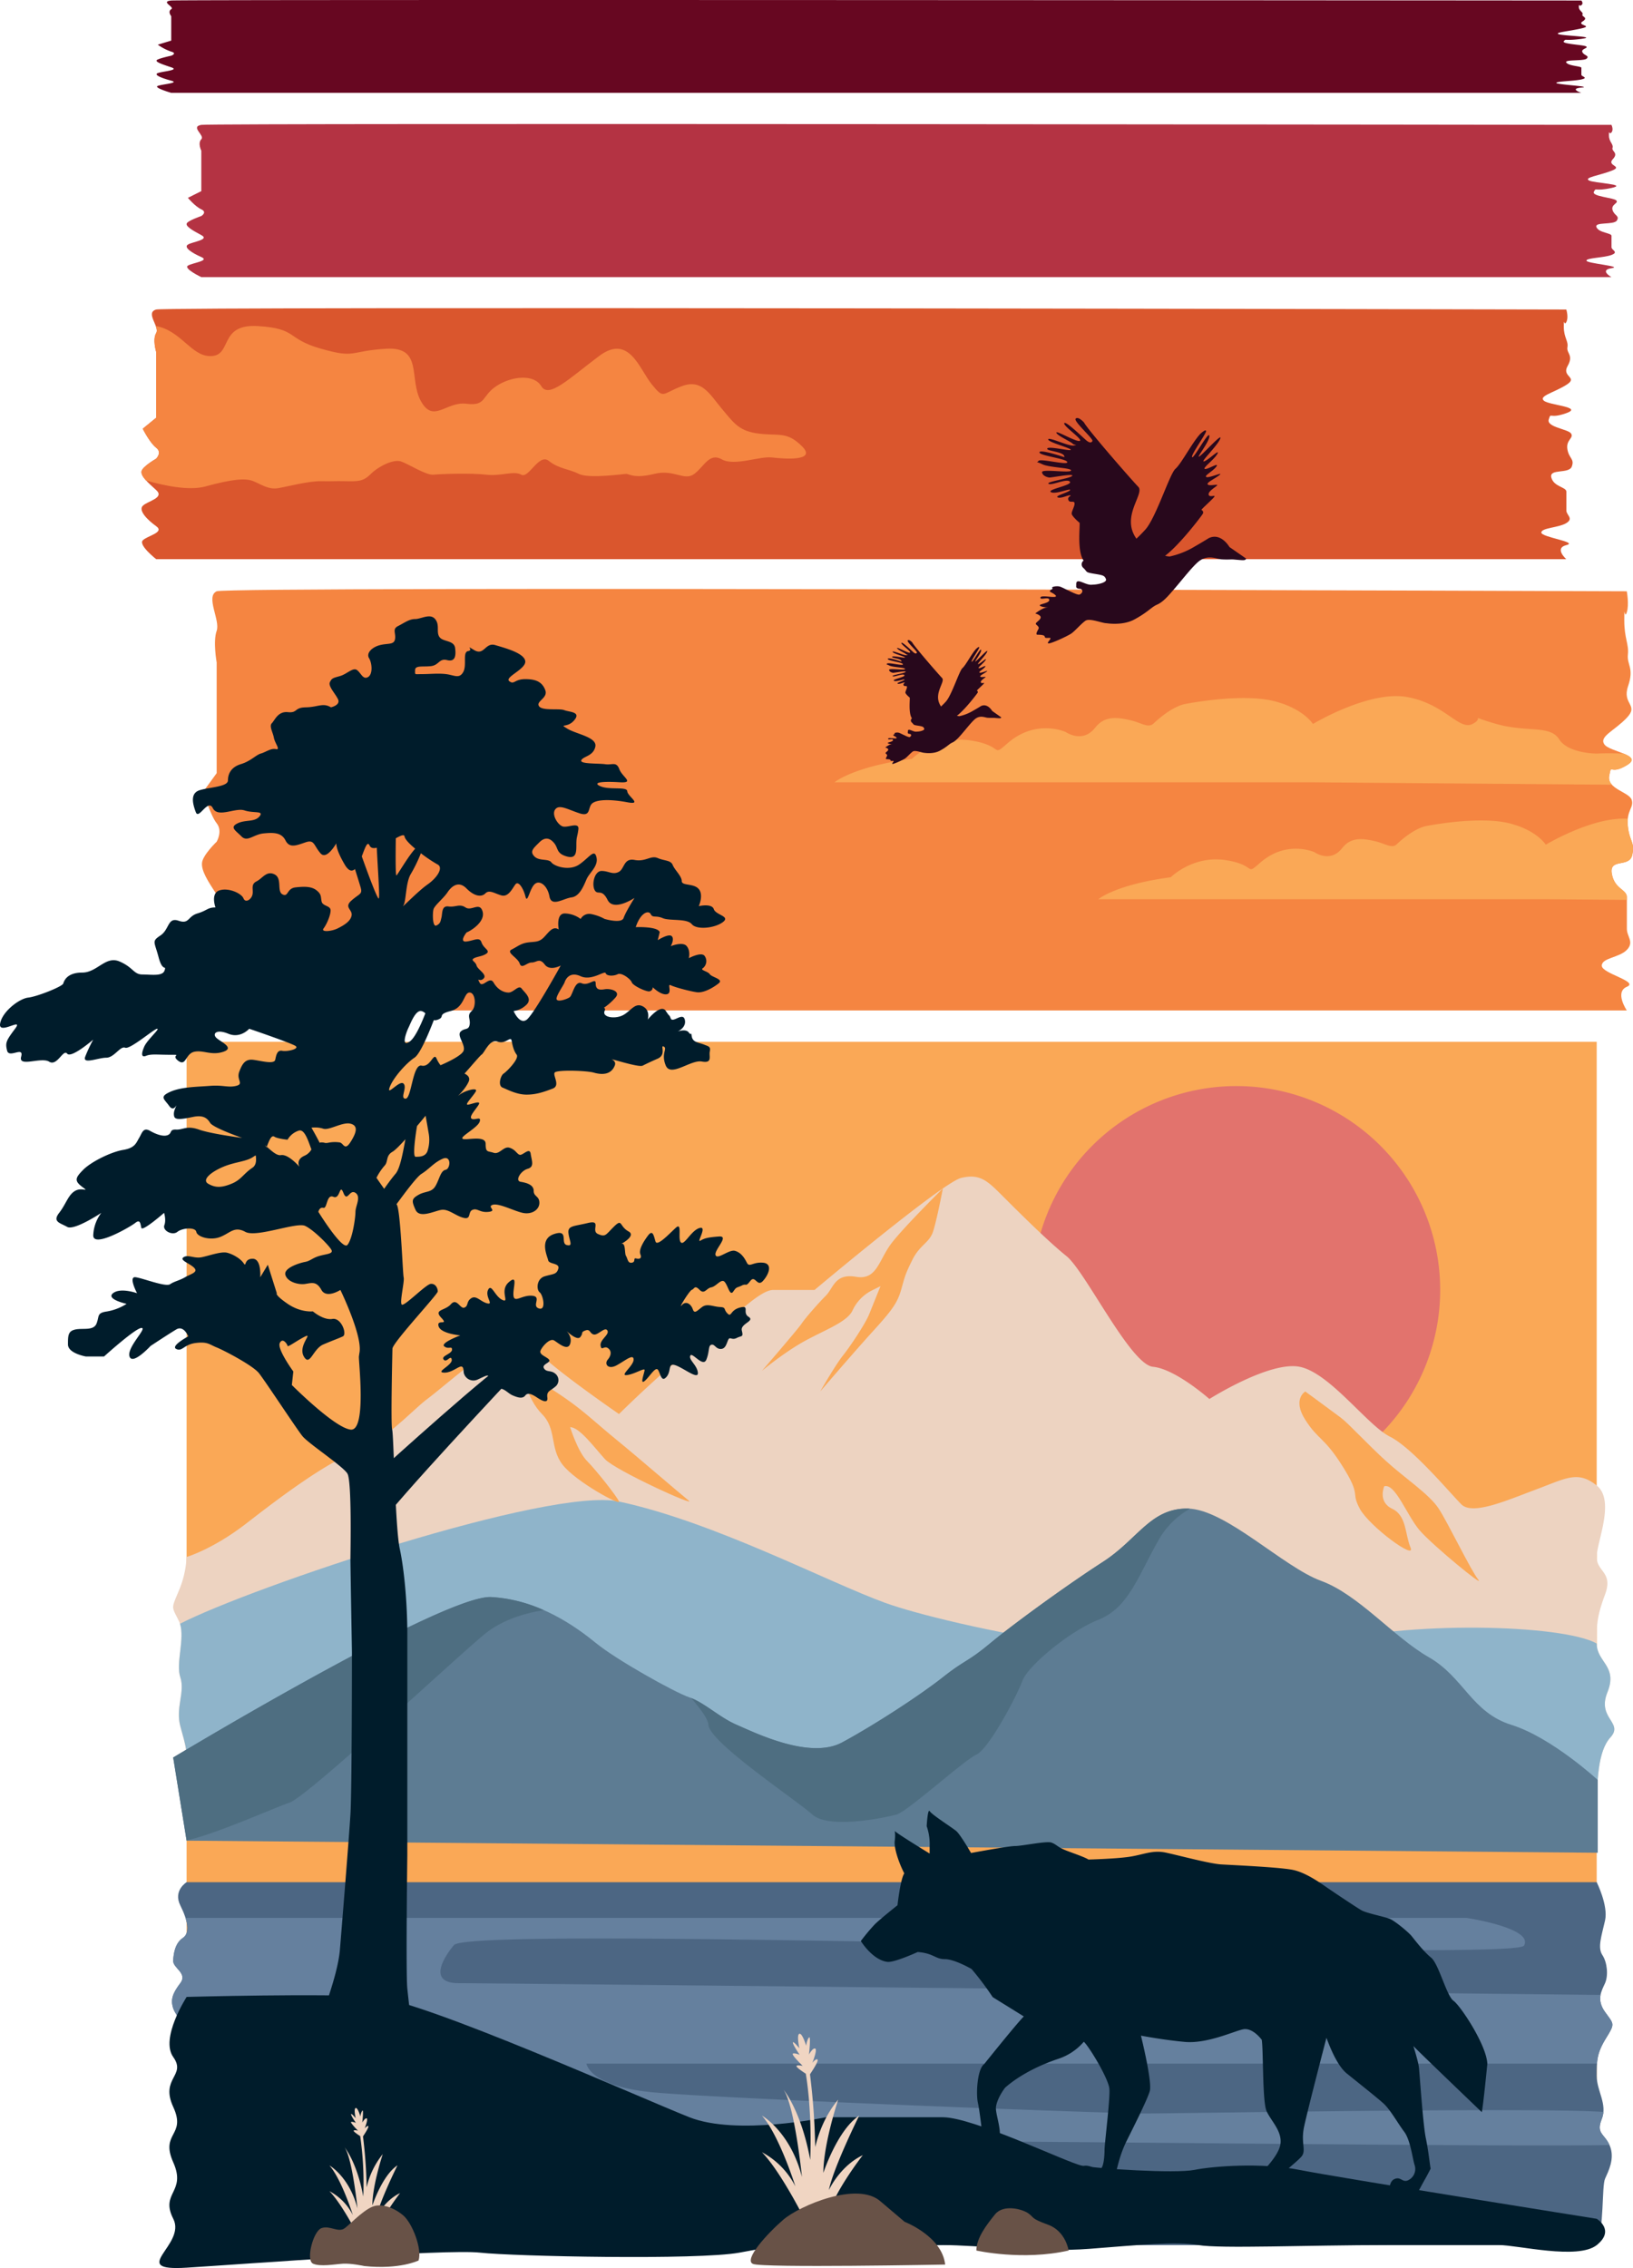 <svg xmlns="http://www.w3.org/2000/svg" viewBox="0 0 861.71 1196.76"><defs><style>.cls-1{fill:#f58541;}.cls-2{fill:#da562d;}.cls-3{fill:#b43343;}.cls-4{fill:#670721;}.cls-5{fill:#faa856;}.cls-6{fill:#e2736d;}.cls-7{fill:#4c6683;}.cls-8{fill:#65809e;}.cls-9{fill:#edd3c1;}.cls-10{fill:#8fb4ca;}.cls-11{fill:#5d7c93;}.cls-12{fill:#4e6e81;}.cls-13{fill:#001c2b;}.cls-14{fill:#f0d5c2;}.cls-15{fill:#685247;}.cls-16{fill:#28081c;}</style></defs><g id="Layer_2" data-name="Layer 2"><g id="Capa_1" data-name="Capa 1"><path class="cls-1" d="M858.43,533.17H114.33s-9.52-12.52-7.07-16.69,11.7-7,7.07-12.52-9.52-13.91-7.07-18.08,11.7-7,7.07-13.92-8.17-12.52-7.73-16.69,7.73-11.13,7.73-11.13,3.32-5.56,0-9.74-7.07-16.69-7.07-16.69l7.07-9.73V349.55s-2-11.12,0-16.68-6-18.09,0-20.87,744.1,0,744.1,0,1.32,6.95,0,11.12-1.32-5.56-1.32,4.18,2.5,12.52,1.91,18.08,3.41,7,.09,16.69,5.93,9.74-.68,16.69-14.56,9.74-11.91,13.91,21.16,5.58,11.91,11.13-7.94-1.39-9.26,5.57S859.61,417.87,861,422s-2.84,5.49-2,13.84,3.86,8.34,2.33,15.3-12.12,1.47-10.8,9.77,7.94,8.31,7.94,12.48v16.7c0,4.17,4,6.95,0,11.12s-13.23,4.18-13.23,8.35,19.84,8.35,13.23,11.13S858.43,533.17,858.43,533.17Z"/><path class="cls-2" d="M826.51,295.06H82.42s-9.53-7.46-7.08-9.94,11.71-4.14,7.08-7.46-9.53-8.28-7.08-10.77,11.71-4.14,7.08-8.29-8.19-7.45-7.72-9.94S82.42,242,82.42,242s3.31-3.32,0-5.8-7.08-10-7.08-10l7.08-5.79V185.7s-2-6.62,0-9.95-6-10.76,0-12.42,744.09,0,744.09,0,1.33,4.14,0,6.63-1.31-3.32-1.31,2.48,2.49,7.46,1.91,10.77,3.41,4.14.08,9.95,5.94,5.8-.68,9.94-14.55,5.8-11.9,8.28,21.17,3.32,11.9,6.63-7.93-.83-9.25,3.32,10.43,5.06,11.83,7.5-2.84,3.27-2,8.24,3.86,5,2.32,9.11-12.11.87-10.79,5.82,7.93,4.95,7.93,7.44v9.94c0,2.49,4,4.14,0,6.62s-13.22,2.49-13.22,5,19.84,5,13.22,6.63S826.51,295.06,826.51,295.06Z"/><path class="cls-3" d="M850.33,146.24H106.23s-9.53-4.55-7.08-6.07,11.71-2.52,7.08-4.54-9.53-5.06-7.08-6.57,11.71-2.53,7.08-5-8.18-4.55-7.73-6.07,7.73-4,7.73-4,3.31-2,0-3.53-7.08-6.06-7.08-6.06l7.08-3.54V79.53s-2-4,0-6.06-6-6.57,0-7.58,744.1,0,744.1,0,1.31,2.52,0,4-1.32-2-1.32,1.52S851.5,76,850.91,78s3.42,2.53.09,6.07,5.94,3.54-.67,6.06-14.55,3.54-11.91,5.06,21.17,2,11.91,4-7.94-.51-9.26,2,10.43,3.09,11.83,4.58-2.84,2-2,5,3.86,3,2.32,5.56-12.11.54-10.79,3.56,7.94,3,7.94,4.53v6.06c0,1.52,4,2.53,0,4.05s-13.23,1.51-13.23,3,19.84,3,13.23,4S850.33,146.24,850.33,146.24Z"/><path class="cls-4" d="M834.45,49H90.36s-9.53-2.76-7.09-3.68S95,43.8,90.36,42.57s-9.53-3.06-7.09-4S95,37.06,90.36,35.52s-8.19-2.76-7.73-3.67,7.73-2.46,7.73-2.46,3.3-1.22,0-2.14a27.2,27.2,0,0,1-7.09-3.68l7.09-2.15V8.55s-2-2.45,0-3.68-6-4,0-4.6,744.09,0,744.09,0,1.33,1.53,0,2.45-1.32-1.22-1.32.92,2.49,2.76,1.91,4,3.41,1.53.08,3.67,6,2.15-.67,3.69-14.56,2.14-11.9,3.06,21.16,1.23,11.9,2.45-7.94-.3-9.25,1.23S835.62,23.6,837,24.51s-2.83,1.2-2,3,3.86,1.84,2.32,3.37-12.1.33-10.79,2.16,7.94,1.83,7.94,2.75v3.68c0,.92,4,1.53,0,2.45s-13.22.92-13.22,1.84,19.84,1.84,13.22,2.45S834.45,49,834.45,49Z"/><polygon class="cls-5" points="842.56 1184.67 98.46 1184.67 98.46 829.48 98.46 549.71 842.56 549.71 842.56 1184.67"/><path class="cls-6" d="M544.82,680.65A107.57,107.57,0,1,0,652.4,573.08,107.58,107.58,0,0,0,544.82,680.65Z"/><path class="cls-7" d="M842.56,1184.67H98.46V1104s-9-24.2-3.3-28.45-2.28-11.16-3.78-15.87-.2-7.94,3.78-13.23-4-7.93-3.77-11.9,1.12-9.27,5.08-11.92,2.65-9.25-1.31-17.18,3.3-12.27,3.3-12.27h744.1s6.17,12.27,4.4,20.2-4.07,14.22-1.43,18.19,3.2,10.91,1.43,14.89-4.75,8.59,0,15.2,5.36,6,.48,13.9-4.88,11.9-4.88,19.84,5.82,14.88,2.64,22.81,1.71,7.62,4.35,14.23-.82,13.22-2.59,17.2-.44,26.44-4.4,35.05"/><path class="cls-8" d="M845.2,1118.19a13,13,0,0,0,.88-3.8c-35.82-2.51-223.42.83-241.63.83-19.84,0-227.53-7.94-260.6-11.24s-34.39-15.07-34.39-15.07H842.7c.33-4.3,1.37-7.89,4.74-13.37,4.88-7.94,4.28-7.29-.48-13.9-2.51-3.49-2.85-6.43-2.35-9-102.66-1.09-584.89-6.19-602.62-6.19-19.85,0-2.65-19.84-2.65-19.84,2.65-11.91,559.56,9.26,564.86,0S773.77,1012,773.77,1012H97.9c1.53,4.87,1.37,8.72-1.43,10.57-4,2.65-4.88,7.94-5.08,11.92s7.73,6.61,3.77,11.9-5.29,8.53-3.78,13.23,9.46,11.62,3.78,15.87,3.3,28.45,3.3,28.45v34.45c81.52-1.06,229.88-3.5,230.83-7.34,1.2-4.77,434.94,2.31,520,.81C846.64,1125.84,842.12,1125.91,845.2,1118.19Z"/><path class="cls-9" d="M98.46,821.55s13.9-4,31.75-17.86,41.67-31.75,57.54-37.7,29.76-21.83,37.7-27.78,25.8-21.83,31.75-23.81,17.86-9.92,27.78,0,41.66,31.74,41.66,31.74,25.81-25.64,41.68-36.63,31.75-28.85,39.69-28.85h21.82s67.47-56.73,77.39-59.12,13.89,1.58,21.82,9.52,23.82,23.8,33.73,31.74,33.74,57.26,45.64,58.4,29.77,17,29.77,17,31.75-20.13,47.62-17,35.72,30.9,47.62,36.85,31.76,29.77,37.7,35.72,23.81-2,39.69-7.93,21.82-9.93,31.75-2,0,29.76,0,37.7,8.81,7.93,4.4,19.84-4.4,15.87-4.4,25.8,11.29,11.9,5.64,25.79,8.8,15.87,1.58,23.81-7.22,25.8-7.22,45.64-744.1,0-744.1,0-5.95-11.91-2-23.81,1.25-17.86-1.35-27.78,2.6-17.86,0-25.8,3.08-21.82-.76-29.76-4.11-5.95,0-15.87A51.71,51.71,0,0,0,98.46,821.55Z"/><path class="cls-10" d="M848.2,893c5.65-13.89-5.64-15.88-5.64-25.79-18.4-10.24-101.43-12-143.91,0-69.55,19.65-200.92-10.33-231.42-21.39s-90.7-42.89-140.59-53.5C290,784.5,132.88,837.33,95,856.79c2.59,8.09-2.29,20.8.17,28.25,2.6,7.94-2.61,15.88,0,25.8s5.33,15.87,1.35,27.78c-2.38,7.17-1.17,14.33.16,18.89H842.56c.05-17.84.6-33.44,7.22-40.72C857,908.85,842.56,906.87,848.2,893Z"/><path class="cls-5" d="M275.06,723.32s13.89,7.94,23.81,14.89S314.74,751.1,325.66,760s32.74,27.79,37.7,31.75-38.7-15.87-44.15-21.83-13.39-16.86-18.36-16.86c0,0,4,12.9,8.93,17.86s15.88,18.9,16.86,21.35-22.81-10.44-29.75-19.37-3-18.84-10.92-26.79S275.06,723.32,275.06,723.32Z"/><path class="cls-5" d="M497.54,627.1s-20.09,19.83-27,28.77-7.68,19.78-18.85,17.85-11.9,5.95-15.87,9.92-10.92,11.9-12.9,14.88-20.84,24.8-20.84,24.8,11.9-9.91,22.82-15.86,22.06-9.93,24.92-15.88a22.34,22.34,0,0,1,10.8-10.92l4-2-6,14.89c-2,4.95-9.92,16.86-13.89,21.82s-11.91,18.85-11.91,18.85,17.87-20.83,27.79-31.74,12.89-14.88,14.88-21.83,2-7.94,5.95-15.88,8.93-8.92,10.91-14.88S497.54,627.1,497.54,627.1Z"/><path class="cls-5" d="M688.77,734.24s14.89,10.91,18.86,13.89S721.52,762,731.44,771s22.82,17.46,27.78,25.1,16.87,32.45,20.83,37.4-23.81-17.86-30.75-25.79-12.9-25.1-18.85-23.47c0,0-3.59,8.19,4.16,11.86s6.75,13.59,9.72,20.54-21.82-11.32-26.78-20.54,1-6.25-8.93-22.13-12.9-13.89-19.85-24.8S688.77,734.24,688.77,734.24Z"/><path class="cls-11" d="M91.39,927.37s142.66-86,167.8-84.66,45,15.88,55.55,24.48,41.14,25.79,49,28.43,15.82,10.59,25.07,14.56,38.37,18.52,55.57,9.25,41.48-25.14,53.15-34.4,13-7.93,24.89-17.84,41-31.09,59.53-43,25.13-28.51,45-28.15,50.27,30.86,70.11,38.1,38.37,29.72,56.89,40.31,22.49,29.11,43.65,35.72,45.51,29.05,45.51,29.05v38.41L98.46,971.25Z"/><path class="cls-12" d="M152.76,951.19c9.48-3.16,85.36-74.3,102.75-88.75,9.51-7.9,22-11.33,31.4-12.83a78.81,78.81,0,0,0-27.72-6.9c-25.14-1.32-167.8,84.66-167.8,84.66l7.06,43.76C113.65,967.87,145.14,953.73,152.76,951.19Z"/><path class="cls-12" d="M497.54,885c-11.67,9.26-36,25.15-53.15,34.4s-46.31-5.28-55.57-9.25C380,906.37,372.3,899,364.75,896c5.21,6.06,8.95,11.32,9.06,14.05.39,9.26,46.1,39.52,54.85,47.42s38.67,1.59,44.45,0,35.32-28.45,42.1-31.61,21.67-31.61,24.35-39.06,24.19-25.75,40-32.08,20.56-22.13,31.62-41.75a43.37,43.37,0,0,1,16.76-16.86c-.33,0-.68-.1-1-.1-19.84-.36-26.46,16.23-45,28.15s-47.63,33.06-59.53,43S509.21,875.78,497.54,885Z"/><path class="cls-13" d="M842.56,1170.78s-137.13-21.84-156.87-25.8-45.52-2-55.44,0-51.6-.61-59.54-2.29-57.06-25.49-73.17-25.49H435.79s-46.84,9.93-72,0-140.28-61.51-166.08-63.5-99.21,0-99.21,0-14.15,21.83-7.07,31.75-7.08,11,0,26.35-7.08,13.34,0,29.21-7.08,15.88,0,29.77-24.68,27.78,7.07,25.79,136.91-9.92,154.77-7.93,115.09,4,136.91,0,29.77-6,47.63-4,42.14,0,59.77,0,51.35,4,77.14,2,45.64-4,57.55-2,56.82,0,100.83,0H791c9.92,0,41.66,7.93,51.59,0S842.56,1170.78,842.56,1170.78Z"/><path class="cls-13" d="M185,754.35c-8.58-1-31-23.53-31-23.53l.79-7.13s-8.72-11.89-7.14-15.05,4,.78,4.11,1.58,5.4-3.17,9.37-5.06-4,5.06-.79,10.62,4.75-4,10.27-6.36,8-3.16,10.32-4.26-.79-10-5.54-9.2-10.3-4-10.3-4-6.35.79-13.33-4-5.69-5.54-5.69-5.54l-4.75-15.06-4,6.62s.79-9.78-4-9.78-3.16,4.75-4.75,2.37-5.55-4.75-8.72-5.54-9.5,1.58-13.46,2.37-7.14-1.58-9.52,0,3.18,3.17,5.55,5.55-1.58,3.17-4.75,5-5.55,2.1-7.92,3.69-14.26-3.17-18.22-3.69.79,8.44.79,8.44-8.72-3.17-12.68,0S66.81,688,66.81,688a28.22,28.22,0,0,1-10.3,4c-5.55.79-4,2.37-5.55,6.34s-7.13,2.37-11.09,3.17-4,3.16-4,7.91,9.5,6.36,9.5,6.36h9.52s16.64-15.07,19.8-15.07-7.92,10.3-6.34,15.07,11.09-5.56,11.09-5.56S89,703.89,93,701.51s6.33,3.65,6.33,3.65-9.5,5.06-6.33,6.64,4-2.38,10.3-3.16,7.13.78,11.08,2.37,19,9.51,22.19,13.47,19.82,29.32,23,33.28,21.38,15.86,23.76,19.81,1.59,41.21,1.59,45.17.79,49.13.79,49.13,0,72.89-.79,85.57-4,52.29-5.55,71.31S161.1,1085,161.1,1085h57.84s-3.17-27.73-4-35.66,0-70.52,0-70.52V862.35c0-15.85-1.59-34.07-4-45.16s-3.18-60.22-4-62.84.15-42.79.15-42.79C207.71,707.87,231,683,231,681.45s-1.05-4.23-3.69-4S213,689.9,211.94,688.32s1.59-12.15,1.07-14.27-1.69-37-3.79-38.62c5.06-6.85,10.76-14.51,13.24-16.06,4.23-2.64,6.33-5.81,11.09-7.92s4.22,5.28,1.58,5.81-3.17,4.75-5.28,8.45-5.28,2.64-9,4.76-3.71,3.17-1.58,7.92,10,.53,13.73,0,7.39,3.17,11.62,4.22,2.11-3.16,4.75-4.22,3.7,1.59,8.46,1.06-1.06-2.64,2.11-3.7,11.09,3.17,15.84,4.23,8.84-1.59,8.84-5.29-3-3.17-3-6.34-3.7-4.23-6.87-4.75,0-5.81,3.7-6.87,2.11-4.22,1.58-7.92-4.23,1.05-5.81.53-2.11-2.65-5.28-3.7-5.28,3.7-8.46,2.64-4.22,0-4.22-4.76-10.57-1.58-12.15-2.64,7.93-5.8,9-9-2.64-.53-4.23-1.58,2.12-4.76,3.7-7.4-4.22,0-5.81,0,2.64-4.22,4.23-6.86-5.82-.53-8.46,1.58,2.64-2.11,4.76-6.86c.89-2-.3-3.38-2.18-4.27,4.11-4.6,8.11-9.38,9-10,1.59-1,4.23-8.45,8.46-6.87s6.87-3.17,7.39-.52,1.06,5.28,2.65,7.39-5.29,9-6.87,10-3.17,6.35-.54,7.4,7.41,3.7,12.69,3.7,9.51-1.58,13.73-3.17,0-6.87,1.06-8.45,16.91-1.06,20.6,0,9,1.58,11.1-3.69c.65-1.62-.25-2.68-1.69-3.38,4.51,1.12,14.61,4.31,16.47,3.38,2.12-1.05,3.18-1.59,7.93-3.7s1.05-7.4,3.16-6.34-1.58,3.69,1.06,10,13.21-3.18,19-2.12,3.7-2.64,4.23-5.28-.53-2.64-3.17-3.7-5.8-1.06-6.34-4.23,0,0-1.58-2.11-5.81-.52-5.81-.52,4.75-2.12,3.7-6.26-6.34,2-7.41-.62,0,0-2.64-4-9.5,4.59-9.5,4.59,1.58-4.84-2.65-7-6.33,2.64-10.55,4.75-11.1,1.05-9.52-2.39c.41-.88.16-1.36-.4-1.58a32.16,32.16,0,0,0,6.21-5.54c2.64-3.17-2.63-4.76-5.81-4.23s-4.75,0-4.75-3.17-3.7,1.59-7.39,0-4.77,6.34-6.34,7.4-6.35,2.64-6.88,1.06,3.71-7.4,4.23-9,2.65-5.82,8.46-3.17,12.67-3.17,13.2-1.59,4.22,1.59,6.33.53,6.88,2.64,7.41,4.23,5.8,4.23,8.45,4.75a2.07,2.07,0,0,0,2.64-2.11s4.22,4.22,7.39,3.7,0-5.82,2.11-4.76,10,3.17,13.75,3.7,9-2.64,11.62-4.76-3.71-3.16-4.76-4.75-5.28-2.11-3.7-3.16a4.67,4.67,0,0,0,1.06-6.35c-1.59-2.64-8.45,1.06-8.45,1.06s1.05-3.7-1.06-6.34-8.46,0-8.46,0,2.12-3.7.53-5.28-7.39,2.11-7.39,2.11l1.05-4.23c-1.05-3.16-12.67-2.64-12.67-2.64,2.63-7.92,6.87-9,7.92-6.86s2.64.53,6.35,2.11,12.67,0,15.31,3.17,12.15,2.11,16.38-1.06-3.7-3.69-4.76-6.87-7.92-1.58-7.92-1.58,2.64-5.81,0-9-9-1.59-9-4.23-3.7-5.81-4.75-8.45-4.23-2.11-7.93-3.69-6.34,2.11-12.21,1-5.23,4.75-8.4,6.34-5.28-.53-9-.53-5.29,6.87-3.7,10,3.7-1.05,6.87,5.29,14.2-1.06,14.2-1.06-4.7,7.4-5.75,10.57-10,.52-10,.52a24.58,24.58,0,0,0-7.39-2.63,5.15,5.15,0,0,0-5.28,2.63A14.49,14.49,0,0,0,298,482c-4.76,0-3.17,8.45-3.17,8.45-3.17-2.11-5.28,1.58-7.92,4.23s-4.76,2.11-8.45,2.64-5.29,2.11-8.46,3.7,3.17,4.22,4.23,7.39,3.7-.53,6.34-.53,4.08-2.64,6.87,1.06,8.45.53,8.45.53-14.26,25.88-18,28.61-6.87-4.59-6.87-4.59a11.77,11.77,0,0,0,6.87-3.42c3.17-3.17-1.06-6.34-2.64-8.46s-4.23,2.12-6.87,2.12-5.81-1.59-7.93-5.28-5.8,3.16-7.39,0,0,0,2.12-2.11-3.17-4.76-3.71-6.87-3.16-2.65-1.58-3.7,4.76-1.06,6.87-2.64-1.58-2.64-2.65-5.81-3.69-1.06-7.92-.53,0-4.76,0-4.76c2.64-1.05,10-5.81,8.46-11.08s-5.82,0-9-2.12-5.28,0-9-.53-3.16,3.7-3.69,5.81-.53,3.18-2.65,4.23-2.11-6.34-1.58-8.46,5.28-5.81,7.39-9,5.81-6.34,10-2.11,7.92,4.75,10,2.64,4.75,0,8.45,1.06,5.81-3.7,7.4-5.81,4.22,2.11,5.28,6.34,2.11-3.7,4.75-6.34,6.87.53,7.93,6.34,7.4,1.05,11.63.52,6.33-5.81,7.92-9.5,6.34-6.87,5.27-11.63-3.69,0-9,3.7-13.21,1.06-14.8-1.05-6.48-.53-9-3.18-.52-4.22,2.65-7.39,5.81-2.11,7.92.53,1.05,5.29,6.34,6.86,5.27-2.11,5.27-6.33.54-3.7,1.07-7.92-5.82-.54-8.45-1.59-5.82-6.34-3.71-9,6.34,0,12.69,2.11,4.22-3.17,6.86-5.28,10-2.11,18.4-.53.1-3.17,0-5.81-9.42-.53-14.17-2.64,1.59-2.64,10-2.11,1.59-2.65,0-6.87-3.71-2.11-7.4-2.64-13.73,0-12.67-2.12,6.33-2.11,7.39-7.14-10.05-6.59-14.8-9.51,0,0,3.71-4.48-2.64-4.22-5.29-5.28-11.62.53-13.35-2.11,4.9-4.23,3.32-8.45-4.76-5.81-10.55-5.81-5.83,3.17-8.47,1.06,9-6.34,8.45-10.57-10.56-6.87-15.85-8.45-5.81,5.8-11.09,2.64,0,0-3.17.52-.53,7.4-2.64,11.1-4.75,1.58-9,1.06-8.45,0-12.68,0-3.69.52-3.69-2.12,4.21-1.59,8.44-2.11,4.23-4.22,8.45-3.17,4.76-2.12,4.23-6.34-6.34-3.17-8.24-5.81.32-6.34-2.32-9.51-7.39,0-10.56,0-5.82,2.11-9,3.7-1.06,3.7-1.59,6.86-3.69,2.12-7.91,3.18-7.41,4.22-5.81,6.87,2.11,8.45-.53,10-3.69-2.1-5.81-3.69-5.29,2.12-9,3.17-4.23,1.06-5.29,3.17,2.65,5.82,4.23,9-3.7,4.32-3.7,4.32c-4.23-2.55-6.87-.1-13.21,0s-4.22,3.08-9.5,2.55-6.88,4.22-8.45,5.81.52,4.75,1.05,7.69,3.7,6.57,1.06,6-5.29,1.59-7.92,2.33-5.29,4-10.57,5.6-6.82,5.28-6.82,8.61-9.55,3.54-14.84,5.12-3.7,7.4-2.11,11.62,6.33-7.39,9-2.11S124.2,426,129,427.62s10.56,0,7.92,3.17-7.39,1.58-11.62,3.69-1,3.7,2.12,6.87,6.34-1.05,11.61-1.58,9.52-.53,11.63,3.7,5.8,2.63,10.57,1,4.22,1.58,7.93,5.82c2.64,3,6.39-2.13,8.3-5.26,0,1.79.87,5.06,4.37,11.06,2.15,3.69,3.95,3.89,5.47,2.46,1.11,3.51,2.42,7.73,3,9.69,1.05,3.7-.53,3.17-4.76,6.87s.53,4.75,0,7.93-4.23,5.28-7.39,6.86-9,2.11-7.4,0,3.7-6.86,3.7-9.51-4.22-2.11-4.75-4.75,0-3.7-2.64-5.82-6.35-2.11-11.1-1.58-3.69,5.28-6.86,3.7,0-8.45-4.23-10.56-6.34,2.11-9.51,3.69-1.58,4.23-2.11,6.87-3.7,4.76-4.76,2.11-7.87-5.81-12.69-4.23-2.1,9-2.1,9c-4.23,0-4.23,1.58-9.51,3.17s-4.22,5.81-10,3.84-4.76,4.61-9.52,7.78-3.17,3.17-1,11.43,4.23,3.89,3.17,7.06-6.87,2.11-11.62,2.11-4.76-3.7-12.15-6.87S51.3,513.2,43.37,513.2s-9.51,4.22-10,5.8-13.74,6.87-18.48,7.4S1.11,533.8.06,540.14s12.67-3.7,7.93,2.64S2.7,550.17,3.75,554.4s9-2.64,7.41,3.17,10.55,0,14.78,2.64,7.4-6.87,9.51-4.23,13.73-7.39,13.73-7.39a78.71,78.71,0,0,0-4.22,9c-1.59,4.23,6.86.53,11.09.53s7.4-6.34,10-5.28,15.31-10,16.9-10-5.28,5.81-6.87,9.51-1.58,5.81,1.06,4.75,5.81-.53,12.68-.53,0,0,4.23,3.17,3.7-3.7,8.45-4.75,9,2.11,15.32,0-1.58-5.29-3.7-7.4,0-4.75,6.39-2.11,11-2.64,11-2.64,21.66,7.39,24.3,9-4.22,3.17-6.86,2.64-3.17,2.11-3.71,4.69-7.38.59-11.61.06-5.82,2.11-7.4,6.34,2.64,6.34-1.58,7.4-6.87-.53-13.73,0-15.33.53-21.14,3.17-3.17,3.69-.53,7.39,4.23-1.58,3.71,0-1.59,3.17-1.07,5.48,4.76,1.39,10,.34,7.39.52,9,3.15,16.89,7.93,16.89,7.93-16.37-2.1-22.8-4.39-8.36.17-12,0-2.12,1.75-4.24,2.81-5.81,0-9.51-2.11-4.22,1.05-5.81,3.69-2.11,5.29-8.45,6.34S48.12,613,43.9,617.26s-4.75,5.81-.53,9,0,0-3.7,2.1-4.75,6.87-8.45,11.63.53,5.28,4.23,7.39,18-7.39,18-7.39a20.93,20.93,0,0,0-4.23,11.62c-.53,7.4,19.55-4.23,22.19-6.34s2.65.52,3.17,2.64,12-7.92,12-7.92,1.2,3.69.14,6.52,4.23,5.63,6.87,3.51,9.51-2.64,10,0,7.4,4.75,12.68,2.65,7.39-5.82,13.2-2.65,26.93-5.28,31.51-3.17,12.87,10.57,13.92,12.68-2.64,2.11-6.34,3.17-4.75,2.65-7.58,3.17-11.44,3.17-10.38,6.87,6.87,5.28,10.38,4.76,6-1.59,8.64,3.16,10,0,10,0,11.68,24,10.08,33c-.1.61-.2,1.32-.31,2.11C189.13,717.89,193.59,755.38,185,754.35Zm-20.68-147.8a7.75,7.75,0,0,1-3.69,3.31c-4.75,2.12-2.63,5.81-2.63,5.81s-5.81-6.86-9.78-6.15c-2.15.38-4.82-2.15-7.32-4.32.1,1.54-4.17-6.64-6.41-4.85s-1.2,5.82.46,9.31c.36,2.55.33,5.12-1.78,6.54-4.76,3.17-5.81,6.34-11.09,8.46s-8.46,2.11-12.16,0,1.59-6.34,7.93-9S130,613,133.71,610.39a7.8,7.8,0,0,1,1.25-.73c-.43-3.17-1.42-6.31.33-7.19,1.47-.72,3.48.86,5.62,2.73a2,2,0,0,1,.2-1c1-2.45,2.1-5.46,3.69-4.4s6.93,1.58,6.93,1.58a10.68,10.68,0,0,1,5.81-4.75c3.11-1.15,5,5.07,6.79,9.89,1-1.67,1.55-3.25,3.71-3.55.21,0,.4-.06.58-.08-1.87-3.73-4.28-7.84-4.28-7.84a14.37,14.37,0,0,1,6.24.52c3.08,1.06,10.14-3.7,14.37-2.64s3.16,4.75,0,9.71-3.71.33-5.81.17a17,17,0,0,0-5.82.16c-2.49.5-1.69-.41-4.7-.08C170.1,605.87,167.5,598.38,164.33,606.55Zm23.25,32.9c0,3.16-1.58,14.26-4.22,17.43S168,639.45,168,639.45s.53-2.64,2.64-2.11,1.59-7.4,5.28-5.82,3.18-7.4,5.28-2.11,3.17-2.11,6.34,0S187.58,636.27,187.58,639.45Zm34.51-189.23a75.36,75.36,0,0,0,8.81,5.92c3.17,1.59,0,6.87-5.28,10.57s-14.27,13.2-12.76,11.09,1.15-11.62,3.78-16.37A76.09,76.09,0,0,0,222.09,450.22Zm2.36,84.5c-2.13,5.51-5.43,13-8.33,14.92-4.77,3.18-1.59-5.27-.54-7.39s3.71-9.51,6.88-8.73A4.38,4.38,0,0,1,224.45,534.72Zm-15.59-92.39c2.53-1.41,4.44-2.24,4.61-1,.22,1.51,2.64,4,5.63,6.5-3.69,4-9,13.3-9.86,14.1C208.71,462.49,208.71,452.39,208.86,442.33ZM195,446.1c.64,1.43,2.06,1.65,3.82,1.21.66,13.6,1.78,27.64.93,26.79-1.38-1.37-7.31-17.94-8.84-22.23C192.57,447.59,193.82,443.56,195,446.1Zm13.72,173.27c-1.47,1.7-3.7,4.65-6,7.93-2.2-3.07-4.06-5.81-4.06-5.81a30.54,30.54,0,0,1,4.21-6.34c2.12-2.12.54-5.29,4.23-7.4,1.35-.76,4-3.47,6.84-6.61C212.74,607.42,211.21,616.53,208.71,619.37Zm16.91-12.14c-1.05,3.16-4.23,3.16-6.33,3.16-1.71,0,0-11.73.76-16.22,2.6-3.07,4.52-5.44,4.52-5.44s1.05,5.82,1.57,9A19,19,0,0,1,225.62,607.23Zm23.24-73.71c-2.64,2.36-.52,4-1.05,7.14s-2.65,1.59-4.76,3.71,2.64,6.86,1.59,10c-.93,2.78-10,6.79-12.19,7.72a15.57,15.57,0,0,1-2.08-3.49c-1.58-3.71-3.16,4.75-7.91,3.7s-5.3,17.42-8.45,17.42,1-5.81-1.07-7.92-9,6.87-7.39,2.11,8.46-12.68,13.2-15.84c2.82-1.88,7.12-11.91,10.16-19.78a3.86,3.86,0,0,0,2-.21c4.23-1.5-.53-2.73,6.87-4.59s6.87-9.76,10-9.76S251.5,531.16,248.86,533.52Z"/><path class="cls-13" d="M201.47,775.13s60.21-54.67,68.14-57.84h9.51S226,773.47,205.43,798.1C205.43,798.1,199.09,786.22,201.47,775.13Z"/><path class="cls-13" d="M242.91,704.62s-10.71,4-8.48,5.8,4.16-.45,4.09,1.78-6,3.27-4.4,5.21,3.74-2.84,4.25,0-8.25,6.4-4.53,6.84,7.29-2.67,9.07-3.12,1.65,1.81,1.79,3.17a5.24,5.24,0,0,0,7.59,3.52c4.91-2.23,6-3.22,5.88.62s-1.42,6.52,3,4.73,6.25,1.79,9.37,3.13,5.35,1.79,6.69,0,4-.32,6.25,1.18,5.81,3.41,5.35,0,1.35-3.41,4-5.64a4.38,4.38,0,0,0,0-7.14c-2.23-1.78-4.46-.49-5.8-2.7s4-3,2.68-4.59-5.35-2.53-4.46-4.76,4.91-6.7,7.14-5.35,7.14,5.8,8.47,1.79-2.23-7.05-2.23-7.05,5.8,5.71,7.59,3.47,0-2.48,2.68-3.47,2.23,1.69,4.47,2.13,5.8-4.27,7.13-2.13-4,4.81-3.58,7.93,1.79,0,3.8,1.34,2,3.71,0,6.1.22,5.45,4.7,3,8.92-6.32,8.92-3-7.59,8.63-3.58,8.18,9.38-4,9.38-2.67-2.68,8,0,5.79,5.8-8,7.14-5.79,1.78,6.69,4.46,3.56.45-7.64,4.91-6,12,7.82,11.6,3.81-4.91-6.69-4-8.93,6.69,6.4,8.47,2.09.89-7.44,2.68-7.88,2.23,2.22,4.91,2.22,3.12-3.11,4-4.9,1.78.45,4.46-.9,3.57-.25,2.68-3.91,7.13-5,3.57-7.24.89-6.25-4.47-4.91-4.46,5.36-6.69,3.12-.45-3.21-4-3.39-6.69-2-9.37,0-4,3.84-4.92,1.16-3.57-4.67-5.8-2.11,4-7.71,5.35-8.15,1.35-2.68,4,0,3.56-.81,6.24-1.29,5.35-5,7.14-2.73,2.68,7.59,4.47,4.91,1.78-1.78,4.46-3.12,1.84,1,4.48-2.4,3.55,3.39,6.67,0,5.36-9.2,0-9.65-7.13,2.68-8.47,0-3.13-5.36-6.26-6.25-9.36,4.91-10.26,2.24,7.59-10.27,1.79-9.82-7.59.89-9.82,2.22,4-8-.44-6.69-8,9.38-9.82,7.59.89-11-2.68-7.72-9.82,10-10.71,7.27-1.34-6.69-4-3.12-4.91,7.59-4,9.82-.44,2.67-2.22,2.23,0,1.78-2.24,2.23-2.23-2.23-3.12-3.57,0-7.59-2.67-6.25,8.92-4,4-6.69-3.14-7-7.6-2.61-4.46,5.73-8.48,4,2.24-7.65-5.35-5.83-10.71,1.36-10.26,5.38,2.67,7.14-.9,6.25,1.34-8.48-6.69-5.8-3.58,11.6-3.12,13.83,6.24,1.34,5.35,4.46-2.68,2.68-7.14,4-4.46,7.14-2.68,8.47,3.57,9.83-.44,8.49,1.78-6.25-3.58-6.7-9.36,4-9.81,0,2.66-11.6-2.47-7.14.69,11.16-3.34,9.37-5.8-8.93-7.58-5.35,3.12,8-.44,7.14-5.81-4.46-8.49-2.68-1.33,4-3.57,4.91-4-5.35-7.13-1.78-9.29,2.67-5.09,7.14-2.56.44-1.42,4.46S242.91,704.62,242.91,704.62Z"/><path class="cls-14" d="M437.37,1155.65c2.5-12.14,16-39.3,16-39.3-11.47,7.56-18.89,30.19-18.89,30.19,0-15.18,7.81-38.62,7.81-38.62-6.92,8.25-10.38,17.74-12.12,25a359.79,359.79,0,0,0-2.75-38.39c1.3-1.93,4.54-6.91,4-7.69-.66-1-2.75,1.62-2.75,1.62s2.75-6.83,1.53-7.48-3.32,3.09-3.32,3.09,1.15-10.26,0-8.95-1.48,4.39-1.48,4.39-2-6.83-3.58-6.35,0,7.65,0,7.65-3.58-4.39-3.42-2.93,3.58,6.34,3.58,6.34-4.4-1.64-3.59,0,5.17,5.86,5.17,5.86-3.7-.8-3.21.34c.32.75,3,2.61,4.86,3.8,2.78,17.1,2.7,35.16,2.33,45.47-4.72-25.88-14.06-37-14.06-37,5.94,8.67,9.69,46,9.69,46-6.08-23.86-21.11-32.36-21.11-32.36,9.27,10.6,17.64,37.32,17.64,37.32a41.82,41.82,0,0,0-17.64-18c10.13,10.41,22.85,36,22.85,36s9.55,11.34,11.72-1,18.66-33.45,18.66-33.45C443.12,1143,437.37,1155.65,437.37,1155.65Z"/><path class="cls-14" d="M198.55,1170.12c1.74-8.52,11.19-27.55,11.19-27.55-8.05,5.3-13.24,21.16-13.24,21.16,0-10.64,5.47-27.07,5.47-27.07a43,43,0,0,0-8.5,17.56,251.12,251.12,0,0,0-1.92-26.92c.9-1.35,3.18-4.84,2.81-5.39s-1.91,1.14-1.91,1.14,1.91-4.79,1.06-5.24-2.33,2.17-2.33,2.17.81-7.19,0-6.28a7,7,0,0,0-1,3.08s-1.36-4.79-2.5-4.44,0,5.35,0,5.35-2.52-3.07-2.4-2,2.51,4.44,2.51,4.44-3.09-1.15-2.51,0a29.28,29.28,0,0,0,3.62,4.11s-2.59-.56-2.25.23c.22.53,2.12,1.84,3.41,2.67a170.78,170.78,0,0,1,1.62,31.87c-3.3-18.14-9.84-25.94-9.84-25.94,4.16,6.08,6.79,32.23,6.79,32.23-4.26-16.72-14.8-22.68-14.8-22.68,6.49,7.44,12.36,26.16,12.36,26.16a29.19,29.19,0,0,0-12.36-12.59c7.1,7.29,16,25.2,16,25.2s6.7,7.94,8.22-.72,13.07-23.45,13.07-23.45C202.57,1161.26,198.55,1170.12,198.55,1170.12Z"/><path class="cls-15" d="M498.75,1194.93s-96.39,1.85-101.42-.34,7.42-15.93,16-23.33,39.33-20.57,51.4-9.59l12.62,10.7S497.11,1179.94,498.75,1194.93Z"/><path class="cls-15" d="M220.87,1192.78s-9.85,4.88-28.57,2.94c0,0-6.9-1.51-11.33-1.24s-11.82,1.69-15.76,0,0-17.14,4.43-18.77,8.88,2.62,12.32,0,11.5-11.45,16.92-11.93,10.54,2.39,13.8,5.12C217.61,1173,222.84,1186.82,220.87,1192.78Z"/><path class="cls-15" d="M515.21,1187.52s24.35,5.51,48.7,0c0,0-1.51-10.21-10.83-13.6s-7.14-3.66-10.42-6-13.18-4.92-17.57.49S515.21,1180.91,515.21,1187.52Z"/><path class="cls-5" d="M842.49,397.64s-15,0-19.78-7.59-16.83-3.43-33.13-8.05-5.34-3.64-12.56,0-14.42-10.54-34.47-14.2-49.7,14.2-49.7,14.2c-6-8.12-17.7-11.22-17.7-11.22-17.18-5.86-49.64.68-49.64.68s-6.61.7-16.83,10.34c-2.75,2.57-6.39-.4-12-1.72-7.41-1.74-13.83-2.41-18.78,3.9-6.67,8.52-15.49,2.3-15.49,2.3s-15.63-7.24-30.67,5.85c-8.86,7.72-1.66,1.44-19.24-1.37-18.67-3-31.26,9.64-31.26,9.64-31.26,4.13-40.88,12.4-40.88,12.4H692.85l157.76,1.27a5.2,5.2,0,0,1-1.44-4.7c1.32-7,0,0,9.26-5.57,4.65-2.79,2.3-4.53-1.53-6.1A141.32,141.32,0,0,0,842.49,397.64Z"/><path class="cls-5" d="M850.49,460.87c-1.32-8.3,9.26-2.82,10.8-9.77s-1.54-7-2.33-15.3a20.62,20.62,0,0,1,0-3.77c-18.53-1.22-43.24,13.67-43.24,13.67-5.62-7.6-16.55-10.49-16.55-10.49-16-5.48-46.43.64-46.43.64s-6.17.65-15.73,9.66c-2.56,2.41-6-.37-11.25-1.6-6.93-1.63-12.94-2.26-17.56,3.65-6.24,8-14.49,2.15-14.49,2.15s-14.62-6.77-28.68,5.47c-8.29,7.22-1.55,1.34-18-1.29-17.45-2.8-29.22,9-29.22,9-29.24,3.87-38.24,11.6-38.24,11.6H815.71l42.72.34v-1.5C858.43,469.18,851.82,469.18,850.49,460.87Z"/><path class="cls-1" d="M108.38,256.69c14.55-4,21.17-4.4,25.14-2.86s7.94,4.65,13.23,3.76,16.14-3.81,22.62-3.68,6.48-.13,13.09,0,9.26.14,13.23-3.83,11.91-7.93,15.88-6.61,13.23,7.4,17.19,7,19.84-.93,27.78,0,14.55-2.25,18.52,0,9.26-11.5,14.55-7.27,10.59,4.2,15.87,6.86,23.48,0,25,0,4.14,2.63,14.72,0,15.87,4,21.17,0,7.93-11.39,14.54-7.67,19.85-1.77,26.47-1,23.81,2.08,15.87-5.86-12.09-5.47-22.58-6.7-13.14-5.21-19.76-13.14-10.58-15.87-21.16-11.91-9.26,7.15-15.87-1.05S331.94,176,316.07,187.91s-26.46,22.49-30.43,15.87-15.87-5.29-23.8,0-5.07,10.58-15.77,9.26-17.31,10.58-23.93-1.32,1.33-28.93-18.51-27.69S188,189.28,169.37,184s-12.05-10.6-33.21-11.93S122.93,187.91,111,187.91c-10.17,0-15.53-13.61-28.83-15.88.52,1.43.8,2.76.22,3.72-2,3.33,0,9.95,0,9.95v34.8l-7.08,5.79s3.78,7.46,7.08,10,0,5.8,0,5.8-7.27,4.14-7.72,6.62c-.26,1.36.71,3,2.38,4.83C86.25,256.17,99.58,259.1,108.38,256.69Z"/><path class="cls-16" d="M648.76,288.64s-4.46-7.88-11-4.64c0,0-1.89,1.25-7.71,4.6a43,43,0,0,1-12.93,5.06s-.9-.09-2.33-.38c7.67-5.75,19-20.69,19.73-21.91a1.43,1.43,0,0,0-.54-2.29c-.3-.17,5-4.84,6.55-6.62s-2.14.25-2.69-1.28,2.22-3.27,4.08-4.73-3.34.21-4.52-.74,3.41-2.92,6.05-5-5.35,1.66-6.84,1,3.72-3.22,5.3-5.6-4.58,1.69-6.1,1.34,5-5,6.6-8-4.94,3.49-7.07,4,6.89-8,8.51-11.85S635.46,239,633,240.76s5.38-7.71,5.16-10.75-8.23,12.18-9.1,11.23,7.31-12.19,7.36-13.7-3.07,1.43-3.07,1.43c-4.35,4.71-10,15.74-13.07,18.38s-10.29,26-16,32.21c-1.34,1.48-3,3.17-4.61,4.69a17.31,17.31,0,0,1-1.56-2.7c-5-10.85,5.84-21.3,2.54-24.68S574,226.76,572,222.9c0,0-3-3.35-4.37-2s9.55,10.72,8.82,11.85-1.6.75-2.74,0-11.34-10.9-12.1-9.45,10.06,8.63,8.17,9.35-12.79-5.88-12.34-4.31,7.72,4.74,8.54,5.74,3.31.34.8,1-13.5-4.74-13.65-3.23,12,4.57,11.9,5.48-11.64-2.11-12.4-.67,9.57,1.6,9,4.57c0,0-12.93-4.37-13.12-2.56s14.27,3.29,14.68,5.15-14.08-2-15.15-.63-1.81-.1,1.95,1.76,15.63,1.86,15.17,3.34-15.4-1-15.28.86,2.7,2.7,3.78,2.82,13.18-2.3,12.12-.88-14.05,3.11-12.46,4.19,9.6-3,11.23-1.12-12.27,4.06-10,5.5,10.56-2.25,10.14-1.08-8.52,3.08-6.48,3.89,6.59-2,6.77-.82c0,0-1.89.72-1.15,2.31s3,0,3.19,1.55-1.66,4.39-1.5,5.62,3.52,4.27,4.09,4.66-1.52,14.77,2.19,20a2.48,2.48,0,0,0-.09,3.93c2.22,2.06.69,2.2,5.47,3s5.58.87,6.4,2.79c.66,1.52-2.64,2.57-5.68,2.91-.74.06-1.46.1-2.2.14h0c-3.35,0-7.66-3.82-7.8-.45,0,.42,0,.77,0,1.06s-.13.46.08.66c.2.64.79.73,2.38.94,1.54.86.55,2.44-.66,2.95-1.4.58-8.72-3.76-10.48-4.21s-4.72.17-3.93.78-1.8.89-1.14,2c0,0,4.18,2,2.78,2.57s-7.84-1-7.92.5,4.55-.73,4.69,1.18-6.16,2.19-4.85,3.14,5.72.83,3.52.9-6.09,3.13-6.09,3.13,3.22.82,2.85,2.29-3.16,2.63-2.43,3.44,1.84,1.4,1.25,2.49-1.7,3-.45,3,3.73.07,3.8,1,1.09.63,2.63.67-1.89,2.6-.72,2.9,10.35-3.93,12.26-5.32,5-5,7.25-6.6,8.76,1.28,11.25,1.28c0,0,8.3,1.41,14.54-1.94,7.4-4,8.9-6.49,12.07-7.88s5.85-4.52,9-8.2c4.17-4.79,10.3-12.78,13.51-15,4.75-3.23,8.85-.87,11.55-.69,3.5.21,4.89-.05,6.42.08,5.85.53,5.85.53,6.59-.43Z"/><path class="cls-16" d="M523.57,375.15s-2.45-4.33-6-2.55c0,0-1,.69-4.24,2.52a23.77,23.77,0,0,1-7.1,2.79s-.49-.05-1.29-.22c4.22-3.15,10.41-11.35,10.84-12a.78.78,0,0,0-.29-1.25c-.17-.1,2.73-2.67,3.6-3.64s-1.18.13-1.49-.7,1.22-1.8,2.25-2.6-1.83.12-2.49-.41,1.87-1.6,3.33-2.72-2.93.91-3.76.55,2-1.77,2.91-3.07-2.52.93-3.34.73,2.73-2.74,3.62-4.38-2.72,1.92-3.89,2.22,3.78-4.38,4.67-6.51-4.6,4-6,5,3-4.23,2.84-5.9-4.52,6.68-5,6.17,4-6.7,4-7.53-1.69.78-1.69.78c-2.38,2.59-5.47,8.65-7.17,10.1s-5.66,14.29-8.77,17.69c-.73.81-1.67,1.74-2.54,2.58a10.67,10.67,0,0,1-.84-1.49c-2.73-6,3.2-11.69,1.39-13.55S482.5,341.17,481.38,339c0,0-1.65-1.84-2.39-1.08s5.24,5.89,4.84,6.51-.88.41-1.5,0-6.24-6-6.65-5.19,5.52,4.74,4.48,5.13-7-3.23-6.78-2.36,4.25,2.61,4.69,3.15,1.82.2.45.55-7.41-2.6-7.5-1.77,6.59,2.51,6.54,3-6.4-1.16-6.81-.37,5.24.87,4.92,2.51c0,0-7.1-2.39-7.2-1.41s7.83,1.81,8,2.84-7.73-1.13-8.32-.35-1-.06,1.08,1,8.58,1,8.33,1.84-8.47-.54-8.4.47,1.49,1.49,2.07,1.55,7.24-1.26,6.67-.49-7.72,1.71-6.85,2.3,5.27-1.62,6.17-.61-6.74,2.23-5.49,3,5.81-1.24,5.58-.6-4.68,1.7-3.56,2.14,3.62-1.13,3.72-.45c0,0-1,.39-.64,1.27s1.68,0,1.76.85-.91,2.41-.82,3.09,1.93,2.34,2.25,2.55-.84,8.11,1.2,11a1.37,1.37,0,0,0-.06,2.17c1.22,1.13.38,1.21,3,1.64s3.06.49,3.52,1.54c.35.83-1.45,1.4-3.12,1.6-.42,0-.8.06-1.21.07h0c-1.84,0-4.21-2.09-4.29-.24,0,.23,0,.41,0,.57a.3.3,0,0,0,0,.38c.1.34.43.39,1.29.51.86.47.32,1.34-.35,1.62s-4.79-2.07-5.76-2.31-2.59.09-2.16.42-1,.49-.62,1.1c0,0,2.29,1.09,1.53,1.42s-4.31-.58-4.35.27,2.49-.4,2.57.65-3.38,1.2-2.66,1.73,3.13.44,1.94.48-3.36,1.73-3.36,1.73,1.78.45,1.57,1.25-1.73,1.45-1.33,1.89,1,.77.68,1.37-.94,1.66-.24,1.66,2,0,2.09.54.6.34,1.45.36-1.05,1.44-.41,1.6,5.69-2.17,6.74-2.92,2.73-2.74,4-3.62,4.82.69,6.17.7c0,0,4.56.76,8-1.07,4.06-2.17,4.89-3.56,6.62-4.33s3.22-2.48,5-4.5c2.29-2.63,5.67-7,7.43-8.23,2.6-1.77,4.86-.47,6.34-.38,1.92.12,2.68,0,3.53.06,3.21.28,3.21.28,3.61-.25Z"/><path class="cls-13" d="M781.91,1114.5c.73-2.94,2.93-25.45,2.93-25.45-.36-9.92-14.18-30.73-17.85-33.3s-7.77-19.46-11.81-22.76-8.81-9.55-10.28-11.39-8.81-8.07-11.74-9.18-12.12-2.93-14.69-4.4-14.68-9.55-18.36-12.11-11-7.72-17.62-9.18-31.75-2.57-38-2.94-22.39-4.77-29.37-6.24-11.74,1.1-19.09,2.2-21.66,1.47-21.66,1.47c-2.2-1.47-10-3.94-13.27-5.41s-3.67-2.56-6.24-3.53-15.52,1.8-19.18,1.8-23.27,3.68-23.27,3.68-5.64-9.77-7.84-11.61-12.85-8.59-13.95-10.42S489,963.6,489,963.6a29.44,29.44,0,0,1,1.56,10.88c0,1.39,0,2.57,0,3.57-6.3-3.86-17.07-10.53-18.44-11.9,0,0,.49,1.47,0,5.38-.38,3.05,1.61,10.25,5.06,17-2.08,3-3.58,16.8-3.58,16.8s-9,7.13-12,10.08a107.47,107.47,0,0,0-7.35,8.8s6.1,10,14,11c3.63.47,16-5.2,16-5.2,8.47.65,9.23,3.77,14.37,3.77s14.06,5.2,14.06,5.2a153.94,153.94,0,0,1,11.15,14.83L540.25,1064c-4,4-20.9,25.14-20.9,25.14-3.68,2.57-4.41,15.78-3.31,20.55s2.58,19.46,2.94,21.29,5.14,1.84,5.14,1.84c7.34-3.67.73-16.52,1.47-21.28s4.77-9.93,4.77-9.93c3.68-3.29,12.65-10.06,28.1-15.25a30,30,0,0,0,13.45-9c2.57,2.2,13.15,19.51,13.52,25s-2.58,29-2.58,31.94-.36,9.18-2.2,10.28-3.31-1.47-7.34-1.83-5.51,5.49-7,7,3.31,1.48,3.31,1.48,8.81,1.09,12.12.73,5.5-.37,6.6-3.68,2.2-10.64,6.23-18.72,10.66-21.29,12.13-26.06-4.64-29.36-4.64-29.36,11.26,2.18,23,3.29,25.7-5.51,30.84-6.62,9.91,5.53,9.91,5.53c.89,5.47.29,32.36,2.49,37.5s8.44,10.65,7.35,17.62-11.75,16.88-13.59,18-4-.37-8.07,0-4.4,3.3-5.88,5.14,5.5,2.57,5.5,2.57,9.92,0,12.86-2.21,17.25-13.57,20.18-16.88-.36-7,1.48-15.79,11.81-47,11.81-47c.37.74,4.77,13.95,10.64,18.72s15.73,12.54,19.4,15.84,7.7,10.65,11,15,4.41,14.32,5.51,17.62a6.59,6.59,0,0,1-3.67,8.08c-2.94,1.1-3.68-2.21-7-.73s-2.57,7.34-2.57,7.34H748s2.94-5.51,4-7.34,2.93-5.51,2.93-5.51c-.36-1.47-1.1-9.18-2.56-16.15s-3.25-33.83-3.61-37.14-2.94-11.38-2.94-11.38C749.26,1083.25,781.91,1114.5,781.91,1114.5Z"/></g></g></svg>